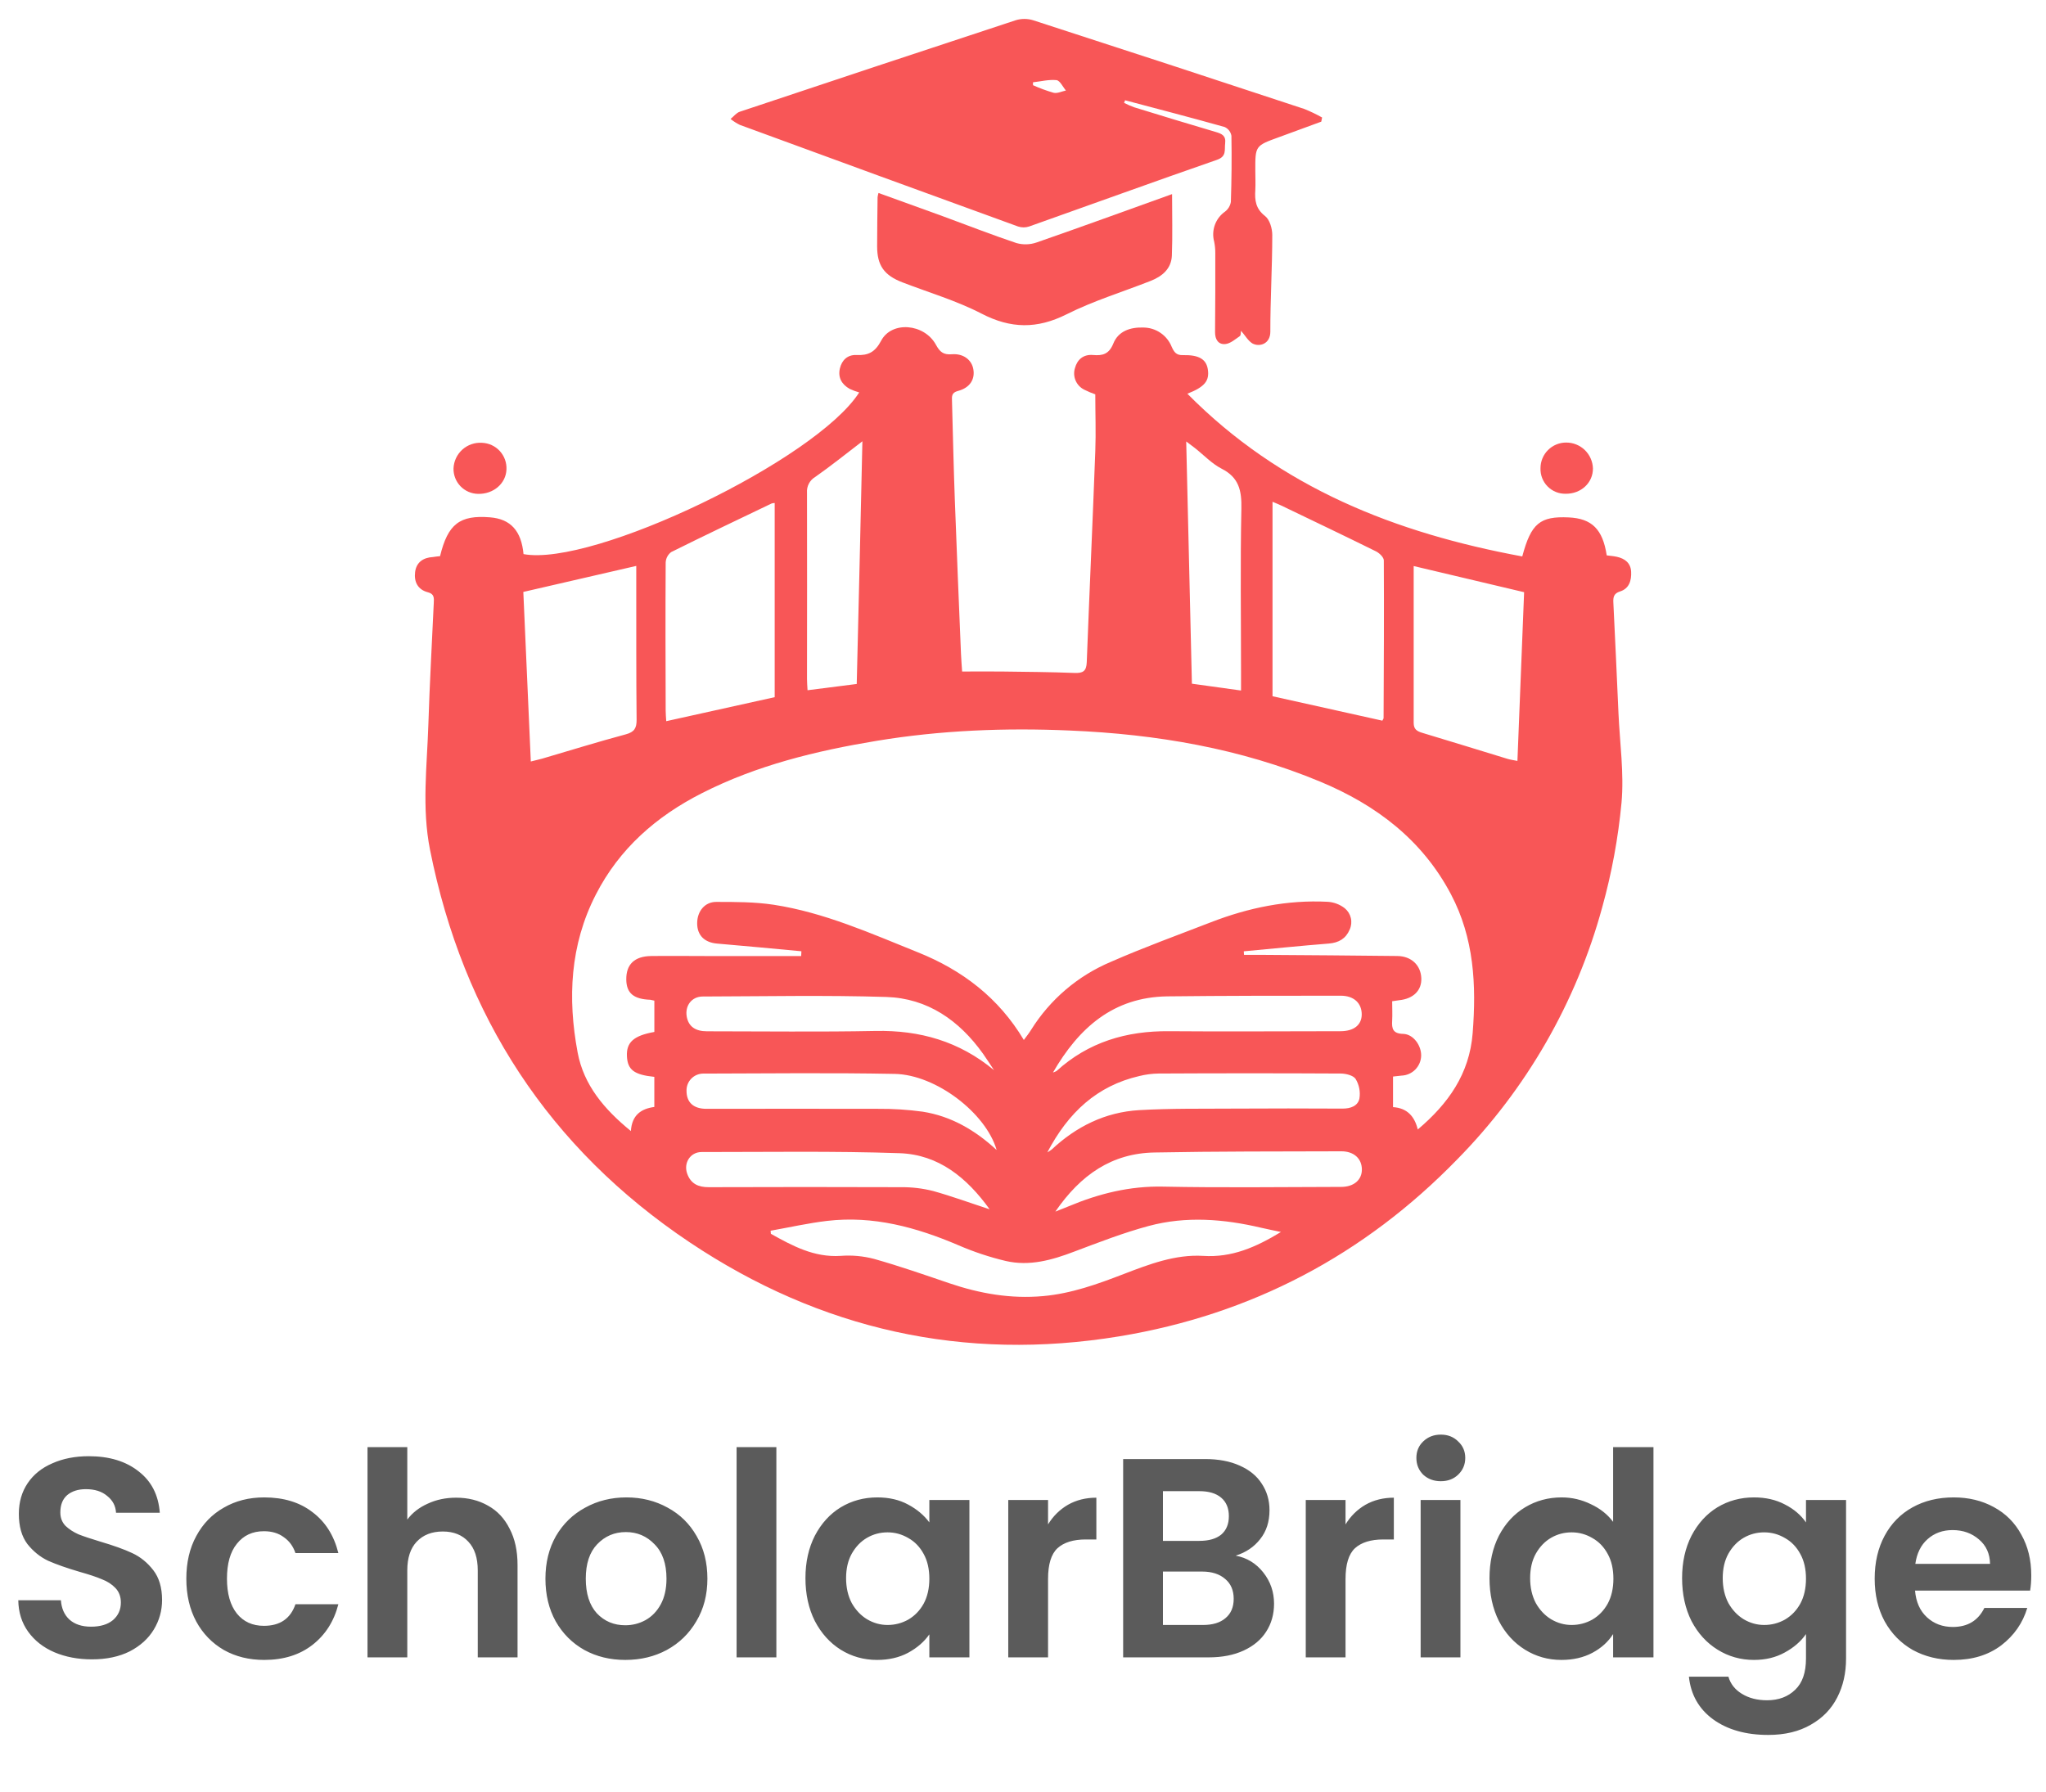 <svg width="1080" height="946" viewBox="0 0 1080 946" fill="none" xmlns="http://www.w3.org/2000/svg">
<rect width="1080" height="946" fill="white"/>
<path d="M232.289 293.62C236.404 276.621 242.711 271.831 258.673 273.122C269.515 273.993 275.191 280.225 276.347 292.538C313.137 299.371 430.776 242.834 453.54 207.185C451.827 206.699 450.154 206.076 448.54 205.323C444.335 202.966 442.218 199.317 443.344 194.512C444.395 190.097 447.384 187.199 452.204 187.424C458.286 187.724 461.92 185.922 465.103 179.916C470.644 169.329 487.883 170.771 494.025 181.988C496.097 185.772 497.929 187.394 502.419 187.033C508.575 186.538 512.93 190.037 513.771 194.887C514.762 200.263 511.954 204.768 505.647 206.405C502.133 207.321 502.464 209.408 502.524 211.87C503.004 229.32 503.38 246.769 504.025 264.203C505.016 291.232 506.158 318.261 507.269 345.201C507.389 348.354 507.674 351.508 507.87 354.526C515.183 354.526 522.045 354.451 528.893 354.526C541.641 354.691 554.42 354.781 567.154 355.277C571.659 355.457 573.476 354.361 573.656 349.586C575.068 312.465 576.78 275.345 578.161 238.224C578.537 228.313 578.161 218.388 578.161 208.191C576.209 207.516 574.303 206.713 572.455 205.789C570.387 204.805 568.741 203.113 567.815 201.019C566.889 198.924 566.745 196.568 567.409 194.376C568.641 189.781 571.914 186.973 577.005 187.424C582.095 187.874 585.444 186.928 587.697 181.327C590.324 174.78 596.706 172.678 603.569 172.918C606.789 172.938 609.93 173.92 612.589 175.736C615.249 177.553 617.305 180.122 618.495 183.114C619.772 185.892 620.883 187.619 624.502 187.484C633.001 187.304 636.74 189.736 637.566 194.992C638.497 200.999 635.959 204.272 626.769 207.861C676.023 257.73 736.899 281.441 803.542 293.77C808.197 276.291 812.912 272.461 828.079 273.167C840.287 273.738 846.023 279.414 848.125 293.214C849.867 293.439 851.714 293.575 853.501 293.965C857.736 294.896 860.784 297.254 861.01 301.834C861.235 306.414 860.033 310.708 855.198 312.24C851.834 313.291 851.489 315.243 851.624 318.096C852.575 337.587 853.476 357.079 854.327 376.57C855.033 392.322 857.33 408.209 855.934 423.781C854.182 442.41 850.785 460.847 845.783 478.876C832.102 529.117 805.729 574.995 769.199 612.102C720.111 662.587 660.556 694.001 590.91 705.504C508.816 719.018 432.983 701.945 364.163 655.95C289.757 606.17 244.482 536.479 226.988 448.619C222.589 426.529 225.412 404.485 226.117 382.411C226.793 361.043 227.995 339.69 228.971 318.321C229.091 315.844 229.316 313.576 225.967 312.72C220.501 311.339 218.459 307.134 219.12 301.984C219.781 296.833 223.415 294.37 228.535 294.085C229.811 293.89 230.908 293.74 232.289 293.62ZM734.872 528.596C734.872 532.125 735.052 535.473 734.872 538.807C734.572 543.132 735.277 545.699 740.668 545.834C746.059 545.97 750.279 551.961 750.174 557.352C750.111 560.092 749.005 562.704 747.083 564.658C745.161 566.611 742.566 567.757 739.827 567.863C738.326 567.999 736.959 568.179 735.322 568.359V584.502C742.831 584.967 746.72 589.457 748.387 596.304C764.574 582.61 775.656 566.932 777.353 545.504C779.365 519.976 778.119 495.274 765.881 472.089C750.669 443.273 726.358 424.968 697.001 412.714C654.775 395.115 610.371 387.607 564.857 385.685C530.679 384.183 496.607 385.52 462.745 391.121C430.791 396.407 399.496 404.005 370.455 418.781C346.429 430.974 326.907 448.048 314.489 472.344C300.884 498.893 299.563 527.064 304.908 555.655C308.137 572.894 318.979 585.688 333.019 597.13C333.575 588.556 338.545 585.343 345.392 584.412V568.524C334.731 567.428 331.307 564.815 330.932 557.712C330.541 550.294 334.491 546.75 345.407 544.813V528.295C344.727 528.099 344.035 527.944 343.335 527.83C334.476 527.515 330.691 524.361 330.586 517.183C330.481 509.149 334.896 504.855 343.696 504.735C353.081 504.6 362.466 504.735 371.851 504.735H422.907L423.027 502.212C408.191 500.845 393.355 499.404 378.519 498.158C371.941 497.617 368.007 493.833 368.007 487.451C368.007 481.069 372.077 476.113 378.128 476.159C388.234 476.159 398.46 476.159 408.401 477.66C435.13 481.76 459.697 492.797 484.549 502.783C507.96 512.183 527.196 526.809 540.44 549.048C541.942 547.036 543.188 545.459 544.254 543.732C554.264 527.665 569.012 515.099 586.465 507.768C603.779 500.17 621.604 493.713 639.248 486.88C659.054 479.207 679.522 475.002 700.815 476.098C704.092 476.294 707.233 477.477 709.825 479.492C711.45 480.816 712.588 482.642 713.061 484.684C713.534 486.725 713.315 488.866 712.438 490.769C710.44 495.515 706.701 497.722 701.461 498.142C686.444 499.344 671.518 500.86 656.547 502.242L656.667 504.119H666.698C690.333 504.299 713.984 504.419 737.62 504.72C745.008 504.81 749.933 509.585 750.249 516.342C750.549 522.829 746.134 527.274 738.611 528.055C737.605 528.235 736.614 528.385 734.872 528.596ZM671.713 367.575L729.691 380.474C730.037 379.753 730.337 379.423 730.337 379.093C730.457 351.342 730.622 323.532 730.457 295.842C730.457 294.22 728.1 291.968 726.313 291.082C709.72 282.883 693.006 274.924 676.323 266.89C674.912 266.215 673.44 265.659 671.713 264.908V367.575ZM408.927 368.071V265.554C408.389 265.571 407.854 265.652 407.335 265.794C389.616 274.294 371.866 282.718 354.282 291.472C353.416 292.124 352.706 292.961 352.205 293.923C351.704 294.884 351.423 295.945 351.384 297.028C351.219 323.097 351.294 349.18 351.384 375.249C351.384 377.05 351.579 378.867 351.684 380.745L408.927 368.071ZM280.176 402.023C282.744 401.377 284.501 400.987 286.183 400.521C300.899 396.211 315.555 391.646 330.376 387.682C334.881 386.451 336.067 384.394 336.037 379.964C335.797 356.343 335.887 332.722 335.857 309.101V298.77L276.242 312.51C277.544 341.672 278.86 371.509 280.191 402.023H280.176ZM746.224 298.845C746.224 326.595 746.224 354.121 746.224 381.646C746.224 385.039 747.966 386.045 750.729 386.886C765.746 391.391 780.762 396.061 795.778 400.641C797.28 401.107 798.932 401.302 800.989 401.722C802.205 371.254 803.377 341.447 804.518 312.645L746.224 298.845ZM676.158 650.423C672.013 649.538 668.905 648.922 665.842 648.216C646.065 643.546 626.078 641.939 606.317 647.255C592.982 650.844 580.008 655.904 567.064 660.77C555.306 665.275 543.383 668.623 530.89 665.725C522.338 663.695 513.982 660.916 505.917 657.421C483.708 647.931 460.943 641.699 436.557 644.567C426.571 645.753 416.705 647.991 406.779 649.748L406.915 651.384C418.342 657.766 429.724 663.923 443.69 663.037C449.67 662.573 455.686 663.121 461.484 664.659C474.789 668.413 487.883 672.978 500.977 677.438C517.105 682.919 533.457 685.817 550.621 684.27C565.638 682.919 579.438 677.903 593.238 672.588C606.752 667.392 620.477 662.166 635.088 663.037C650.24 664.013 662.838 658.517 676.158 650.423ZM455.222 232.968C446.363 239.741 438.509 246.078 430.265 251.844C428.856 252.685 427.709 253.902 426.954 255.358C426.198 256.814 425.862 258.452 425.985 260.088C426.09 292.884 425.985 325.68 425.985 358.475C425.985 360.307 426.15 362.124 426.271 364.407L452.234 361.103C453.255 318.457 454.306 276.201 455.222 232.983V232.968ZM655.09 364.557V355.202C655.09 326.295 654.67 297.374 655.27 268.482C655.465 259.037 654.009 252.084 644.864 247.459C639.623 244.771 635.374 240.176 630.658 236.467C629.292 235.401 627.88 234.395 626.153 233.074C627.175 276.035 628.181 318.186 629.157 360.953L655.09 364.557ZM552.829 608.393C553.631 607.942 554.403 607.44 555.141 606.891C568.145 594.713 583.447 587.144 601.316 586.093C617.955 585.132 634.668 585.388 651.351 585.282C670.482 585.172 689.613 585.172 708.744 585.282C712.978 585.282 716.792 583.871 717.588 579.937C718.158 576.38 717.45 572.736 715.591 569.65C714.39 567.758 710.44 566.782 707.707 566.767C675.672 566.597 643.602 566.597 611.497 566.767C608.115 566.825 604.751 567.263 601.467 568.074C579.032 573.239 563.926 587.325 552.829 608.408V608.393ZM526.054 607.041C520.378 587.595 494.04 567.383 472.326 566.963C438.584 566.302 404.752 566.737 371.04 566.797C369.874 566.823 368.723 567.079 367.656 567.55C366.589 568.022 365.625 568.701 364.821 569.546C364.017 570.392 363.388 571.389 362.971 572.479C362.554 573.569 362.357 574.731 362.391 575.897C362.391 582.024 366.04 585.388 372.902 585.403C403.1 585.403 433.298 585.297 463.496 585.403C471.366 585.338 479.229 585.84 487.027 586.904C501.983 589.247 514.672 596.605 526.054 607.116V607.041ZM557.063 639.657C560.517 638.29 562.394 637.584 564.241 636.804C580.128 630.151 596.346 626.112 613.885 626.472C645.209 627.118 676.563 626.668 707.903 626.622C714.69 626.622 718.955 622.883 718.88 617.312C718.804 611.741 714.75 607.792 707.933 607.822C675.092 607.927 642.251 607.822 609.425 608.453C587.006 608.843 570.473 620.15 557.063 639.672V639.657ZM555.817 566.227C556.472 566.044 557.102 565.782 557.694 565.446C574.542 550.144 594.604 544.228 617.039 544.423C647.221 544.678 677.389 544.423 707.572 544.423C714.63 544.423 718.759 541.149 718.804 535.593C718.804 529.587 714.66 525.667 707.692 525.682C677.149 525.682 646.591 525.682 616.093 526.028C587.742 526.463 569.497 542.546 555.817 566.242V566.227ZM522.375 638.425C510.362 621.727 495.436 609.549 474.909 608.828C440.101 607.627 405.218 608.227 370.35 608.212C364.343 608.212 360.709 614.009 362.751 619.67C364.658 624.956 368.593 626.803 374.134 626.773C408.051 626.653 441.973 626.653 475.9 626.773C481.514 626.732 487.11 627.408 492.553 628.785C502.359 631.518 511.939 635.032 522.375 638.44V638.425ZM524.673 564.95C522.736 562.052 520.889 559.094 518.862 556.256C506.293 538.687 489.625 527.019 467.806 526.343C435.566 525.337 403.236 526.028 370.98 526.103C365.094 526.103 361.46 530.998 362.511 536.78C363.457 541.885 367.016 544.468 373.173 544.468C402.815 544.468 432.487 544.873 462.13 544.288C485.54 543.822 506.383 549.769 524.673 564.965V564.95Z" fill="#F85657"/>
<path d="M655.091 174.645C654.896 175.576 655.091 177.063 654.4 177.483C651.998 179.135 649.445 181.402 646.787 181.643C643.153 181.988 641.336 179.255 641.381 175.336C641.516 161.446 641.516 147.555 641.501 133.68C641.518 131.633 641.322 129.59 640.915 127.584C640.123 124.673 640.247 121.589 641.271 118.751C642.295 115.914 644.168 113.461 646.637 111.726C648.289 110.469 649.397 108.625 649.73 106.576C650.106 94.953 650.226 83.3 650.015 71.678C649.842 70.674 649.426 69.728 648.803 68.921C648.18 68.115 647.369 67.474 646.442 67.053C628.993 62.157 611.453 57.592 593.884 52.937L593.359 54.319C595.107 55.207 596.907 55.99 598.75 56.661C613.075 61.061 627.386 65.461 641.756 69.68C644.955 70.627 647.207 71.588 646.712 75.687C646.261 79.171 647.628 82.564 642.342 84.397C609.231 95.884 576.27 107.882 543.234 119.58C541.342 120.203 539.3 120.203 537.408 119.58C488.424 101.78 439.461 83.896 390.518 65.926C388.779 65.072 387.142 64.024 385.637 62.803C387.259 61.512 388.641 59.605 390.503 58.989C439.035 42.771 487.588 26.669 536.161 10.681C539.147 9.773 542.335 9.773 545.321 10.681C593.103 26.148 640.83 41.765 688.502 57.532C691.726 58.828 694.861 60.333 697.888 62.037L697.437 64.23L675.003 72.459C662.584 76.963 662.584 76.963 662.629 90.193C662.629 93.572 662.809 96.965 662.629 100.329C662.269 105.735 662.809 110.21 667.78 114.054C670.227 115.946 671.594 120.661 671.579 124.1C671.579 141.113 670.528 158.127 670.558 175.155C670.558 181.477 664.942 183.43 661.037 181.282C658.755 179.841 657.193 177.033 655.091 174.645ZM545.276 43.387V44.979C548.81 46.573 552.453 47.913 556.178 48.988C558.145 49.438 560.473 48.237 562.65 47.787C561.013 45.865 559.527 42.531 557.68 42.306C553.625 41.885 549.421 42.996 545.276 43.447V43.387Z" fill="#F85657"/>
<path d="M618.691 102.476C618.691 113.588 618.991 124.265 618.586 134.912C618.301 141.879 613.496 145.904 607.354 148.306C592.533 154.148 577.156 158.818 562.98 165.95C547.439 173.729 533.578 173.579 518.142 165.59C504.912 158.743 490.346 154.463 476.366 149.072C466.681 145.348 462.986 140.152 463.002 129.971C463.002 121.352 463.137 112.732 463.242 104.098C463.339 103.345 463.5 102.602 463.722 101.876C475.06 105.96 486.247 109.984 497.479 114.084C510.498 118.844 523.397 123.935 536.522 128.319C540.045 129.314 543.788 129.198 547.243 127.989C570.924 119.76 594.455 111.171 618.691 102.476Z" fill="#F85657"/>
<path d="M252.351 260.734C250.616 260.708 248.903 260.34 247.311 259.65C245.719 258.959 244.279 257.961 243.074 256.712C241.87 255.462 240.924 253.987 240.292 252.371C239.66 250.754 239.354 249.029 239.392 247.294C239.466 245.413 239.917 243.565 240.716 241.86C241.516 240.155 242.649 238.628 244.049 237.368C245.449 236.109 247.086 235.142 248.866 234.526C250.645 233.909 252.53 233.656 254.409 233.779C256.189 233.843 257.939 234.26 259.557 235.006C261.175 235.753 262.627 236.814 263.831 238.128C265.034 239.442 265.964 240.982 266.566 242.659C267.168 244.336 267.431 246.116 267.338 247.895C267.052 255.283 260.46 260.929 252.351 260.734Z" fill="#F85657"/>
<path d="M826.533 260.674C824.751 260.724 822.978 260.408 821.324 259.745C819.67 259.082 818.169 258.086 816.916 256.819C815.663 255.551 814.683 254.04 814.039 252.378C813.394 250.716 813.098 248.94 813.168 247.159C813.168 243.575 814.592 240.137 817.127 237.603C819.661 235.068 823.099 233.644 826.683 233.644C830.361 233.619 833.903 235.035 836.55 237.589C839.196 240.144 840.738 243.633 840.844 247.309C840.904 254.892 834.552 260.749 826.533 260.674Z" fill="#F85657"/>
<path d="M48.5 876.05C41.2 876.05 34.6 874.8 28.7 872.3C22.9 869.8 18.3 866.2 14.9 861.5C11.5 856.8 9.75 851.25 9.65 844.85H32.15C32.45 849.15 33.95 852.55 36.65 855.05C39.45 857.55 43.25 858.8 48.05 858.8C52.95 858.8 56.8 857.65 59.6 855.35C62.4 852.95 63.8 849.85 63.8 846.05C63.8 842.95 62.85 840.4 60.95 838.4C59.05 836.4 56.65 834.85 53.75 833.75C50.95 832.55 47.05 831.25 42.05 829.85C35.25 827.85 29.7 825.9 25.4 824C21.2 822 17.55 819.05 14.45 815.15C11.45 811.15 9.95 805.85 9.95 799.25C9.95 793.05 11.5 787.65 14.6 783.05C17.7 778.45 22.05 774.95 27.65 772.55C33.25 770.05 39.65 768.8 46.85 768.8C57.65 768.8 66.4 771.45 73.1 776.75C79.9 781.95 83.65 789.25 84.35 798.65H61.25C61.05 795.05 59.5 792.1 56.6 789.8C53.8 787.4 50.05 786.2 45.35 786.2C41.25 786.2 37.95 787.25 35.45 789.35C33.05 791.45 31.85 794.5 31.85 798.5C31.85 801.3 32.75 803.65 34.55 805.55C36.45 807.35 38.75 808.85 41.45 810.05C44.25 811.15 48.15 812.45 53.15 813.95C59.95 815.95 65.5 817.95 69.8 819.95C74.1 821.95 77.8 824.95 80.9 828.95C84 832.95 85.55 838.2 85.55 844.7C85.55 850.3 84.1 855.5 81.2 860.3C78.3 865.1 74.05 868.95 68.45 871.85C62.85 874.65 56.2 876.05 48.5 876.05ZM98.356 833.45C98.356 824.85 100.106 817.35 103.606 810.95C107.106 804.45 111.956 799.45 118.156 795.95C124.356 792.35 131.456 790.55 139.456 790.55C149.756 790.55 158.256 793.15 164.956 798.35C171.756 803.45 176.306 810.65 178.606 819.95H155.956C154.756 816.35 152.706 813.55 149.806 811.55C147.006 809.45 143.506 808.4 139.306 808.4C133.306 808.4 128.556 810.6 125.056 815C121.556 819.3 119.806 825.45 119.806 833.45C119.806 841.35 121.556 847.5 125.056 851.9C128.556 856.2 133.306 858.35 139.306 858.35C147.806 858.35 153.356 854.55 155.956 846.95H178.606C176.306 855.95 171.756 863.1 164.956 868.4C158.156 873.7 149.656 876.35 139.456 876.35C131.456 876.35 124.356 874.6 118.156 871.1C111.956 867.5 107.106 862.5 103.606 856.1C100.106 849.6 98.356 842.05 98.356 833.45ZM240.791 790.7C247.091 790.7 252.691 792.1 257.591 794.9C262.491 797.6 266.291 801.65 268.991 807.05C271.791 812.35 273.191 818.75 273.191 826.25V875H252.191V829.1C252.191 822.5 250.541 817.45 247.241 813.95C243.941 810.35 239.441 808.55 233.741 808.55C227.941 808.55 223.341 810.35 219.941 813.95C216.641 817.45 214.991 822.5 214.991 829.1V875H193.991V764H214.991V802.25C217.691 798.65 221.291 795.85 225.791 793.85C230.291 791.75 235.291 790.7 240.791 790.7ZM330.061 876.35C322.061 876.35 314.861 874.6 308.461 871.1C302.061 867.5 297.011 862.45 293.311 855.95C289.711 849.45 287.911 841.95 287.911 833.45C287.911 824.95 289.761 817.45 293.461 810.95C297.261 804.45 302.411 799.45 308.911 795.95C315.411 792.35 322.661 790.55 330.661 790.55C338.661 790.55 345.911 792.35 352.411 795.95C358.911 799.45 364.011 804.45 367.711 810.95C371.511 817.45 373.411 824.95 373.411 833.45C373.411 841.95 371.461 849.45 367.561 855.95C363.761 862.45 358.561 867.5 351.961 871.1C345.461 874.6 338.161 876.35 330.061 876.35ZM330.061 858.05C333.861 858.05 337.411 857.15 340.711 855.35C344.111 853.45 346.811 850.65 348.811 846.95C350.811 843.25 351.811 838.75 351.811 833.45C351.811 825.55 349.711 819.5 345.511 815.3C341.411 811 336.361 808.85 330.361 808.85C324.361 808.85 319.311 811 315.211 815.3C311.211 819.5 309.211 825.55 309.211 833.45C309.211 841.35 311.161 847.45 315.061 851.75C319.061 855.95 324.061 858.05 330.061 858.05ZM409.815 764V875H388.815V764H409.815ZM425.163 833.15C425.163 824.75 426.813 817.3 430.113 810.8C433.513 804.3 438.063 799.3 443.763 795.8C449.563 792.3 456.013 790.55 463.113 790.55C469.313 790.55 474.713 791.8 479.313 794.3C484.013 796.8 487.763 799.95 490.563 803.75V791.9H511.713V875H490.563V862.85C487.863 866.75 484.113 870 479.313 872.6C474.613 875.1 469.163 876.35 462.963 876.35C455.963 876.35 449.563 874.55 443.763 870.95C438.063 867.35 433.513 862.3 430.113 855.8C426.813 849.2 425.163 841.65 425.163 833.15ZM490.563 833.45C490.563 828.35 489.563 824 487.563 820.4C485.563 816.7 482.863 813.9 479.463 812C476.063 810 472.413 809 468.513 809C464.613 809 461.013 809.95 457.713 811.85C454.413 813.75 451.713 816.55 449.613 820.25C447.613 823.85 446.613 828.15 446.613 833.15C446.613 838.15 447.613 842.55 449.613 846.35C451.713 850.05 454.413 852.9 457.713 854.9C461.113 856.9 464.713 857.9 468.513 857.9C472.413 857.9 476.063 856.95 479.463 855.05C482.863 853.05 485.563 850.25 487.563 846.65C489.563 842.95 490.563 838.55 490.563 833.45ZM553.223 804.8C555.923 800.4 559.423 796.95 563.723 794.45C568.123 791.95 573.123 790.7 578.723 790.7V812.75H573.173C566.573 812.75 561.573 814.3 558.173 817.4C554.873 820.5 553.223 825.9 553.223 833.6V875H532.223V791.9H553.223V804.8ZM652.268 821.3C658.168 822.4 663.018 825.35 666.818 830.15C670.618 834.95 672.518 840.45 672.518 846.65C672.518 852.25 671.118 857.2 668.318 861.5C665.618 865.7 661.668 869 656.468 871.4C651.268 873.8 645.118 875 638.018 875H592.868V770.3H636.068C643.168 770.3 649.268 771.45 654.368 773.75C659.568 776.05 663.468 779.25 666.068 783.35C668.768 787.45 670.118 792.1 670.118 797.3C670.118 803.4 668.468 808.5 665.168 812.6C661.968 816.7 657.668 819.6 652.268 821.3ZM613.868 813.5H633.068C638.068 813.5 641.918 812.4 644.618 810.2C647.318 807.9 648.668 804.65 648.668 800.45C648.668 796.25 647.318 793 644.618 790.7C641.918 788.4 638.068 787.25 633.068 787.25H613.868V813.5ZM635.018 857.9C640.118 857.9 644.068 856.7 646.868 854.3C649.768 851.9 651.218 848.5 651.218 844.1C651.218 839.6 649.718 836.1 646.718 833.6C643.718 831 639.668 829.7 634.568 829.7H613.868V857.9H635.018ZM710.254 804.8C712.954 800.4 716.454 796.95 720.754 794.45C725.154 791.95 730.154 790.7 735.754 790.7V812.75H730.204C723.604 812.75 718.604 814.3 715.204 817.4C711.904 820.5 710.254 825.9 710.254 833.6V875H689.254V791.9H710.254V804.8ZM760.549 782C756.849 782 753.749 780.85 751.249 778.55C748.849 776.15 747.649 773.2 747.649 769.7C747.649 766.2 748.849 763.3 751.249 761C753.749 758.6 756.849 757.4 760.549 757.4C764.249 757.4 767.299 758.6 769.699 761C772.199 763.3 773.449 766.2 773.449 769.7C773.449 773.2 772.199 776.15 769.699 778.55C767.299 780.85 764.249 782 760.549 782ZM770.899 791.9V875H749.899V791.9H770.899ZM786.247 833.15C786.247 824.75 787.897 817.3 791.197 810.8C794.597 804.3 799.197 799.3 804.997 795.8C810.797 792.3 817.247 790.55 824.347 790.55C829.747 790.55 834.897 791.75 839.797 794.15C844.697 796.45 848.597 799.55 851.497 803.45V764H872.797V875H851.497V862.7C848.897 866.8 845.247 870.1 840.547 872.6C835.847 875.1 830.397 876.35 824.197 876.35C817.197 876.35 810.797 874.55 804.997 870.95C799.197 867.35 794.597 862.3 791.197 855.8C787.897 849.2 786.247 841.65 786.247 833.15ZM851.647 833.45C851.647 828.35 850.647 824 848.647 820.4C846.647 816.7 843.947 813.9 840.547 812C837.147 810 833.497 809 829.597 809C825.697 809 822.097 809.95 818.797 811.85C815.497 813.75 812.797 816.55 810.697 820.25C808.697 823.85 807.697 828.15 807.697 833.15C807.697 838.15 808.697 842.55 810.697 846.35C812.797 850.05 815.497 852.9 818.797 854.9C822.197 856.9 825.797 857.9 829.597 857.9C833.497 857.9 837.147 856.95 840.547 855.05C843.947 853.05 846.647 850.25 848.647 846.65C850.647 842.95 851.647 838.55 851.647 833.45ZM925.857 790.55C932.057 790.55 937.507 791.8 942.207 794.3C946.907 796.7 950.607 799.85 953.307 803.75V791.9H974.457V875.6C974.457 883.3 972.907 890.15 969.807 896.15C966.707 902.25 962.057 907.05 955.857 910.55C949.657 914.15 942.157 915.95 933.357 915.95C921.557 915.95 911.857 913.2 904.257 907.7C896.757 902.2 892.507 894.7 891.507 885.2H912.357C913.457 889 915.807 892 919.407 894.2C923.107 896.5 927.557 897.65 932.757 897.65C938.857 897.65 943.807 895.8 947.607 892.1C951.407 888.5 953.307 883 953.307 875.6V862.7C950.607 866.6 946.857 869.85 942.057 872.45C937.357 875.05 931.957 876.35 925.857 876.35C918.857 876.35 912.457 874.55 906.657 870.95C900.857 867.35 896.257 862.3 892.857 855.8C889.557 849.2 887.907 841.65 887.907 833.15C887.907 824.75 889.557 817.3 892.857 810.8C896.257 804.3 900.807 799.3 906.507 795.8C912.307 792.3 918.757 790.55 925.857 790.55ZM953.307 833.45C953.307 828.35 952.307 824 950.307 820.4C948.307 816.7 945.607 813.9 942.207 812C938.807 810 935.157 809 931.257 809C927.357 809 923.757 809.95 920.457 811.85C917.157 813.75 914.457 816.55 912.357 820.25C910.357 823.85 909.357 828.15 909.357 833.15C909.357 838.15 910.357 842.55 912.357 846.35C914.457 850.05 917.157 852.9 920.457 854.9C923.857 856.9 927.457 857.9 931.257 857.9C935.157 857.9 938.807 856.95 942.207 855.05C945.607 853.05 948.307 850.25 950.307 846.65C952.307 842.95 953.307 838.55 953.307 833.45ZM1072.22 831.65C1072.22 834.65 1072.02 837.35 1071.62 839.75H1010.87C1011.37 845.75 1013.47 850.45 1017.17 853.85C1020.87 857.25 1025.42 858.95 1030.82 858.95C1038.62 858.95 1044.17 855.6 1047.47 848.9H1070.12C1067.72 856.9 1063.12 863.5 1056.32 868.7C1049.52 873.8 1041.17 876.35 1031.27 876.35C1023.27 876.35 1016.07 874.6 1009.67 871.1C1003.37 867.5 998.417 862.45 994.817 855.95C991.317 849.45 989.567 841.95 989.567 833.45C989.567 824.85 991.317 817.3 994.817 810.8C998.317 804.3 1003.22 799.3 1009.52 795.8C1015.82 792.3 1023.07 790.55 1031.27 790.55C1039.17 790.55 1046.22 792.25 1052.42 795.65C1058.72 799.05 1063.57 803.9 1066.97 810.2C1070.47 816.4 1072.22 823.55 1072.22 831.65ZM1050.47 825.65C1050.37 820.25 1048.42 815.95 1044.62 812.75C1040.82 809.45 1036.17 807.8 1030.67 807.8C1025.47 807.8 1021.07 809.4 1017.47 812.6C1013.97 815.7 1011.82 820.05 1011.02 825.65H1050.47Z" fill="#5B5B5B"/>
</svg>
